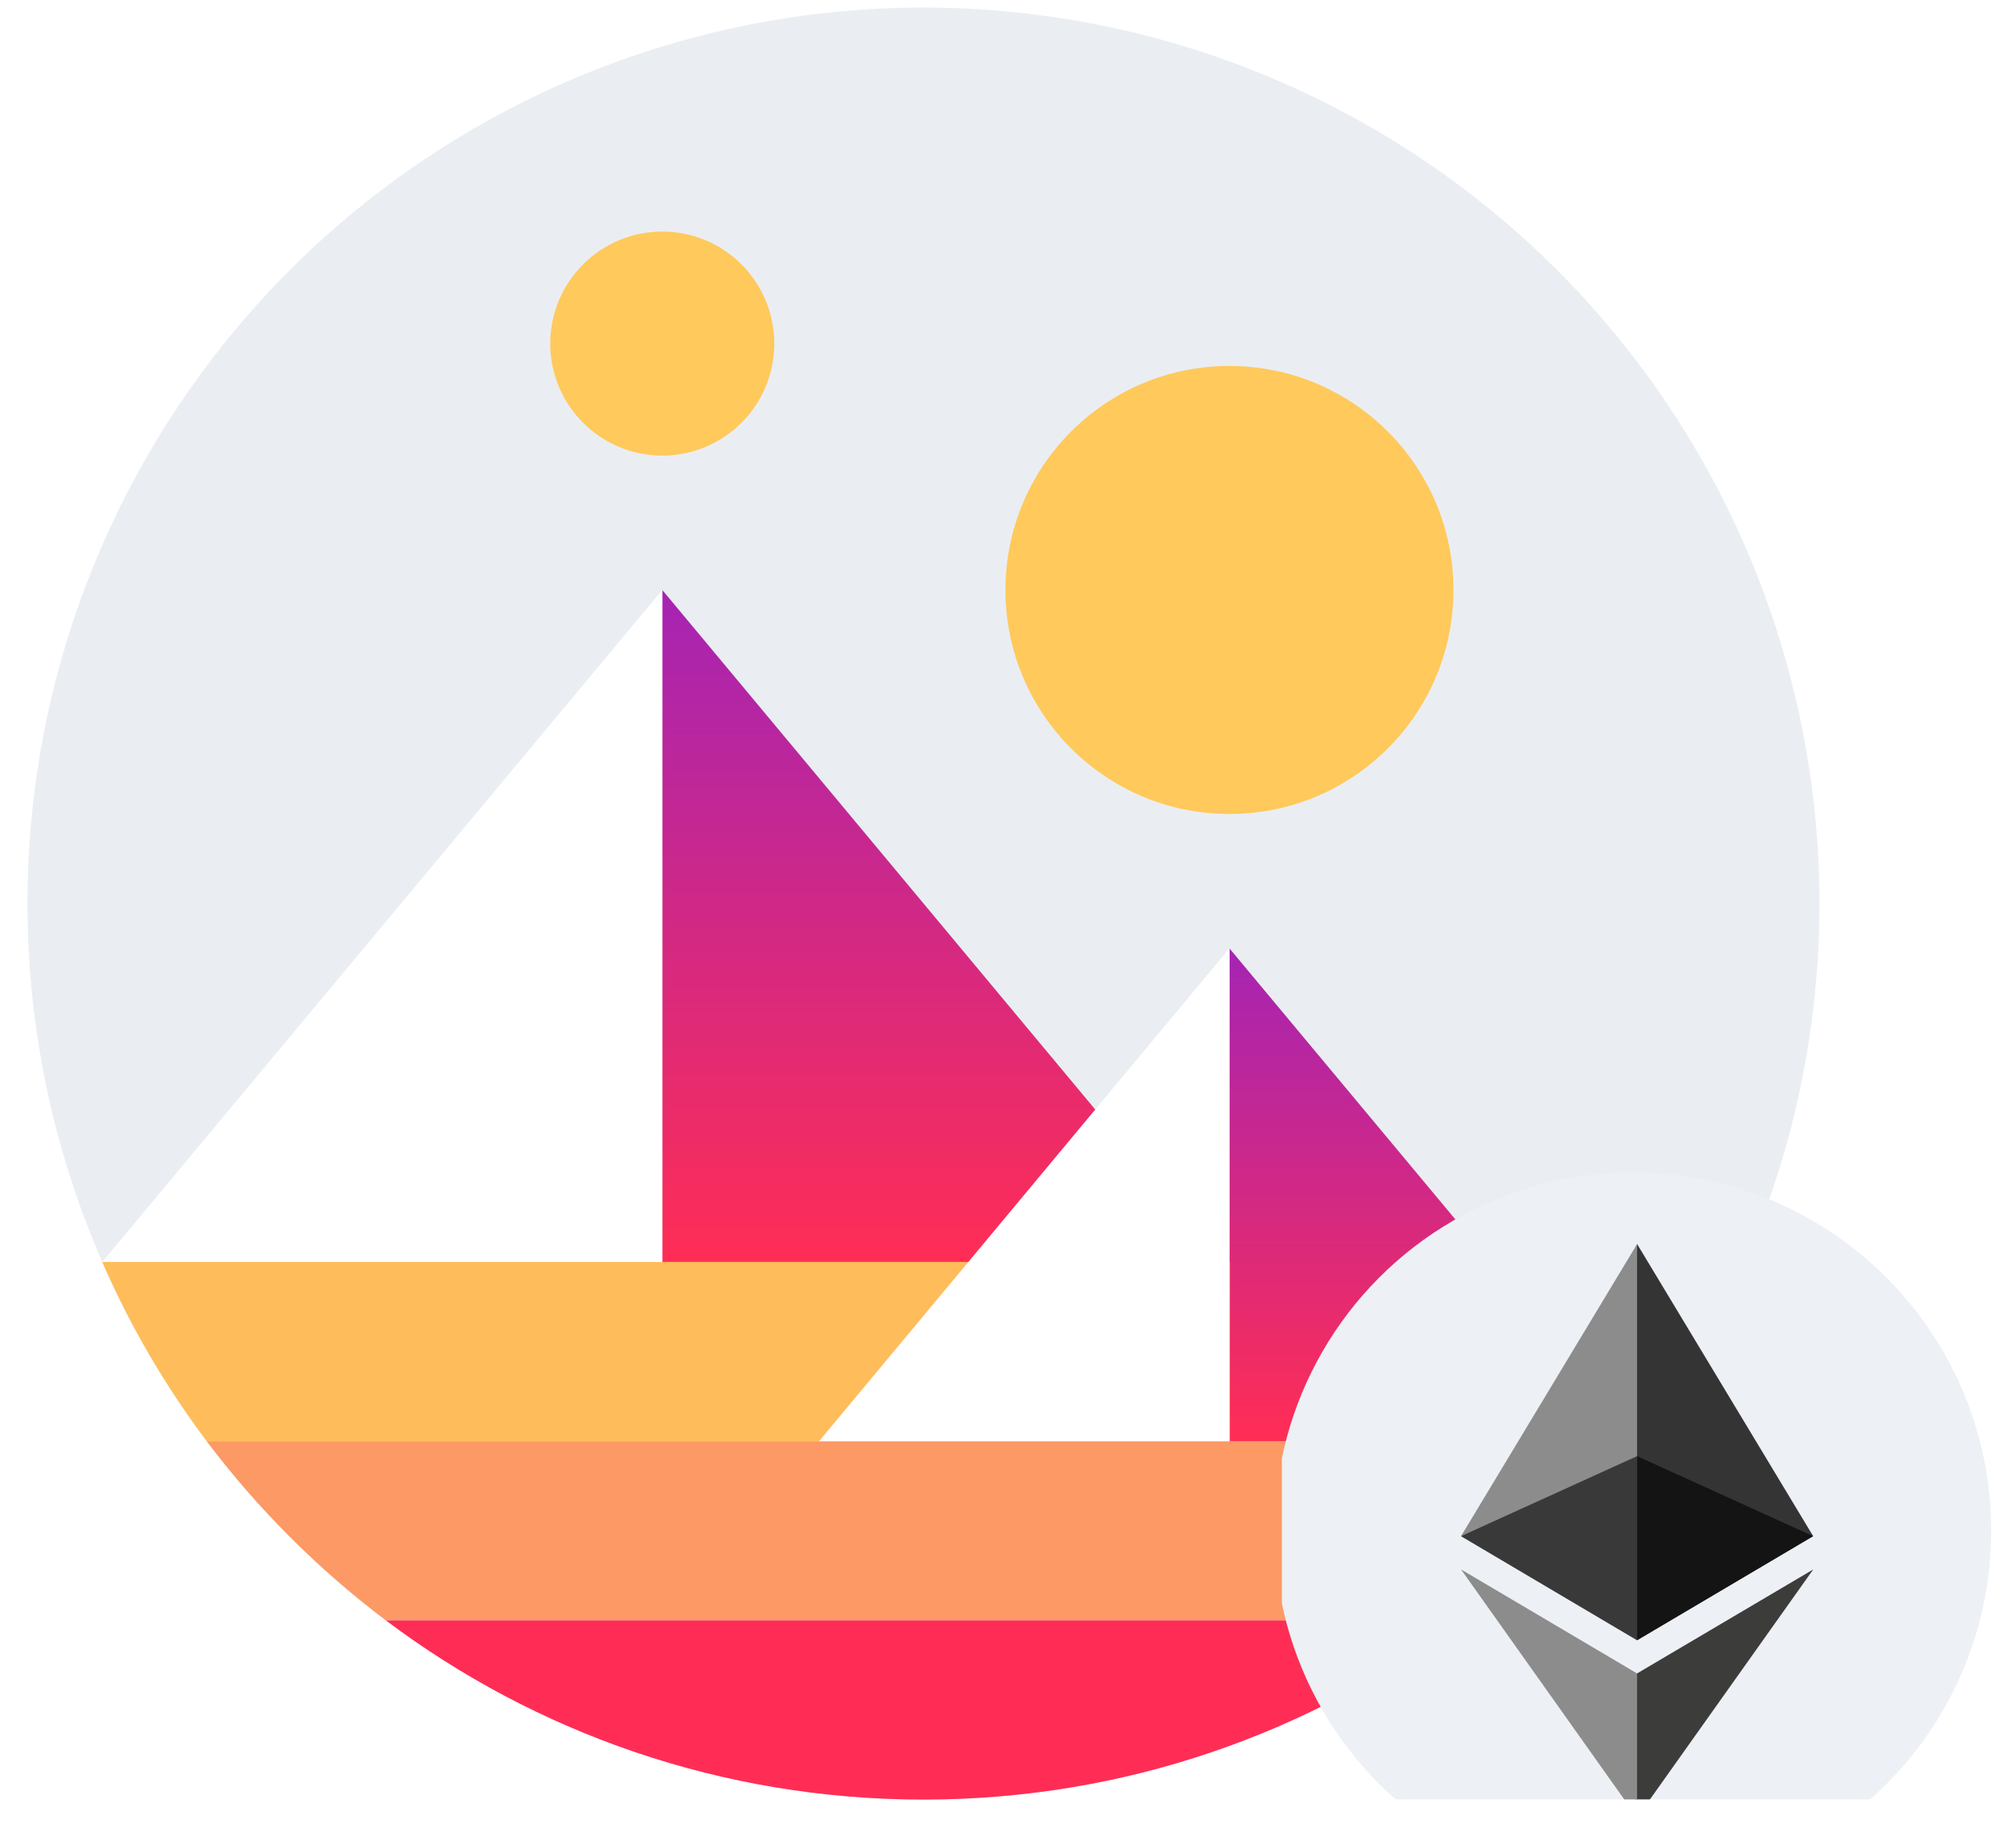 <svg width="45" height="41" viewBox="0 0 45 41" fill="none" xmlns="http://www.w3.org/2000/svg">
<g clip-path="url(#clip0_10661_62737)">
<circle cx="20.613" cy="20.169" r="20" fill="#EAEEF2"/>
<path d="M14.783 13.169V28.169H27.283L14.783 13.169Z" fill="url(#paint0_linear_10661_62737)"/>
<path d="M2.283 28.169H14.783V13.169L2.283 28.169Z" fill="white"/>
<path d="M4.613 32.169C5.753 33.679 7.103 35.029 8.613 36.169H32.613C34.123 35.029 35.473 33.679 36.613 32.169H4.613Z" fill="#FC9965"/>
<path d="M8.613 36.169C11.953 38.679 16.113 40.169 20.613 40.169C25.113 40.169 29.273 38.679 32.613 36.169H8.613Z" fill="#FF2D55"/>
<path d="M27.443 21.169V32.169H36.613L27.443 21.169Z" fill="url(#paint1_linear_10661_62737)"/>
<path d="M27.443 28.169H2.283C2.903 29.599 3.693 30.939 4.613 32.169H27.453V28.169H27.443Z" fill="#FFBC5B"/>
<path d="M18.283 32.169H27.443V21.169L18.283 32.169Z" fill="white"/>
<circle cx="27.443" cy="13.169" r="5" fill="#FFC95B"/>
<circle cx="14.783" cy="7.669" r="2.5" fill="#FFC95B"/>
<g clip-path="url(#clip1_10661_62737)" filter="url(#filter0_d_10661_62737)">
<g clip-path="url(#clip2_10661_62737)">
<circle cx="36.447" cy="32.169" r="8" fill="#EDF0F4"/>
</g>
<path d="M36.543 25.769L36.457 26.06V34.525L36.543 34.61L40.472 32.288L36.543 25.769Z" fill="#343434"/>
<path d="M36.542 25.769L32.613 32.288L36.542 34.61V30.502V25.769Z" fill="#8C8C8C"/>
<path d="M36.542 35.353L36.494 35.412V38.427L36.542 38.569L40.474 33.032L36.542 35.353Z" fill="#3C3C3B"/>
<path d="M36.542 38.569V35.353L32.613 33.032L36.542 38.569Z" fill="#8C8C8C"/>
<path d="M36.542 34.612L40.471 32.289L36.542 30.503V34.612Z" fill="#141414"/>
<path d="M32.613 32.289L36.542 34.612V30.503L32.613 32.289Z" fill="#393939"/>
</g>
</g>
<defs>
<filter id="filter0_d_10661_62737" x="20.613" y="18.169" width="32" height="32" filterUnits="userSpaceOnUse" color-interpolation-filters="sRGB">
<feFlood flood-opacity="0" result="BackgroundImageFix"/>
<feColorMatrix in="SourceAlpha" type="matrix" values="0 0 0 0 0 0 0 0 0 0 0 0 0 0 0 0 0 0 127 0" result="hardAlpha"/>
<feOffset dy="2"/>
<feGaussianBlur stdDeviation="4"/>
<feComposite in2="hardAlpha" operator="out"/>
<feColorMatrix type="matrix" values="0 0 0 0 0.11 0 0 0 0 0.176 0 0 0 0 0.369 0 0 0 0.05 0"/>
<feBlend mode="normal" in2="BackgroundImageFix" result="effect1_dropShadow_10661_62737"/>
<feBlend mode="normal" in="SourceGraphic" in2="effect1_dropShadow_10661_62737" result="shape"/>
</filter>
<linearGradient id="paint0_linear_10661_62737" x1="14.779" y1="13.169" x2="14.779" y2="28.169" gradientUnits="userSpaceOnUse">
<stop stop-color="#A524B3"/>
<stop offset="1" stop-color="#FF2D55"/>
</linearGradient>
<linearGradient id="paint1_linear_10661_62737" x1="27.44" y1="21.169" x2="27.44" y2="32.169" gradientUnits="userSpaceOnUse">
<stop stop-color="#A524B3"/>
<stop offset="1" stop-color="#FF2D55"/>
</linearGradient>
<clipPath id="clip0_10661_62737">
<rect width="44" height="40" fill="white" transform="translate(0.613 0.169)"/>
</clipPath>
<clipPath id="clip1_10661_62737">
<rect width="16" height="16" fill="white" transform="translate(28.613 24.169)"/>
</clipPath>
<clipPath id="clip2_10661_62737">
<rect width="16" height="16" fill="white" transform="translate(28.613 24.169)"/>
</clipPath>
</defs>
</svg>
